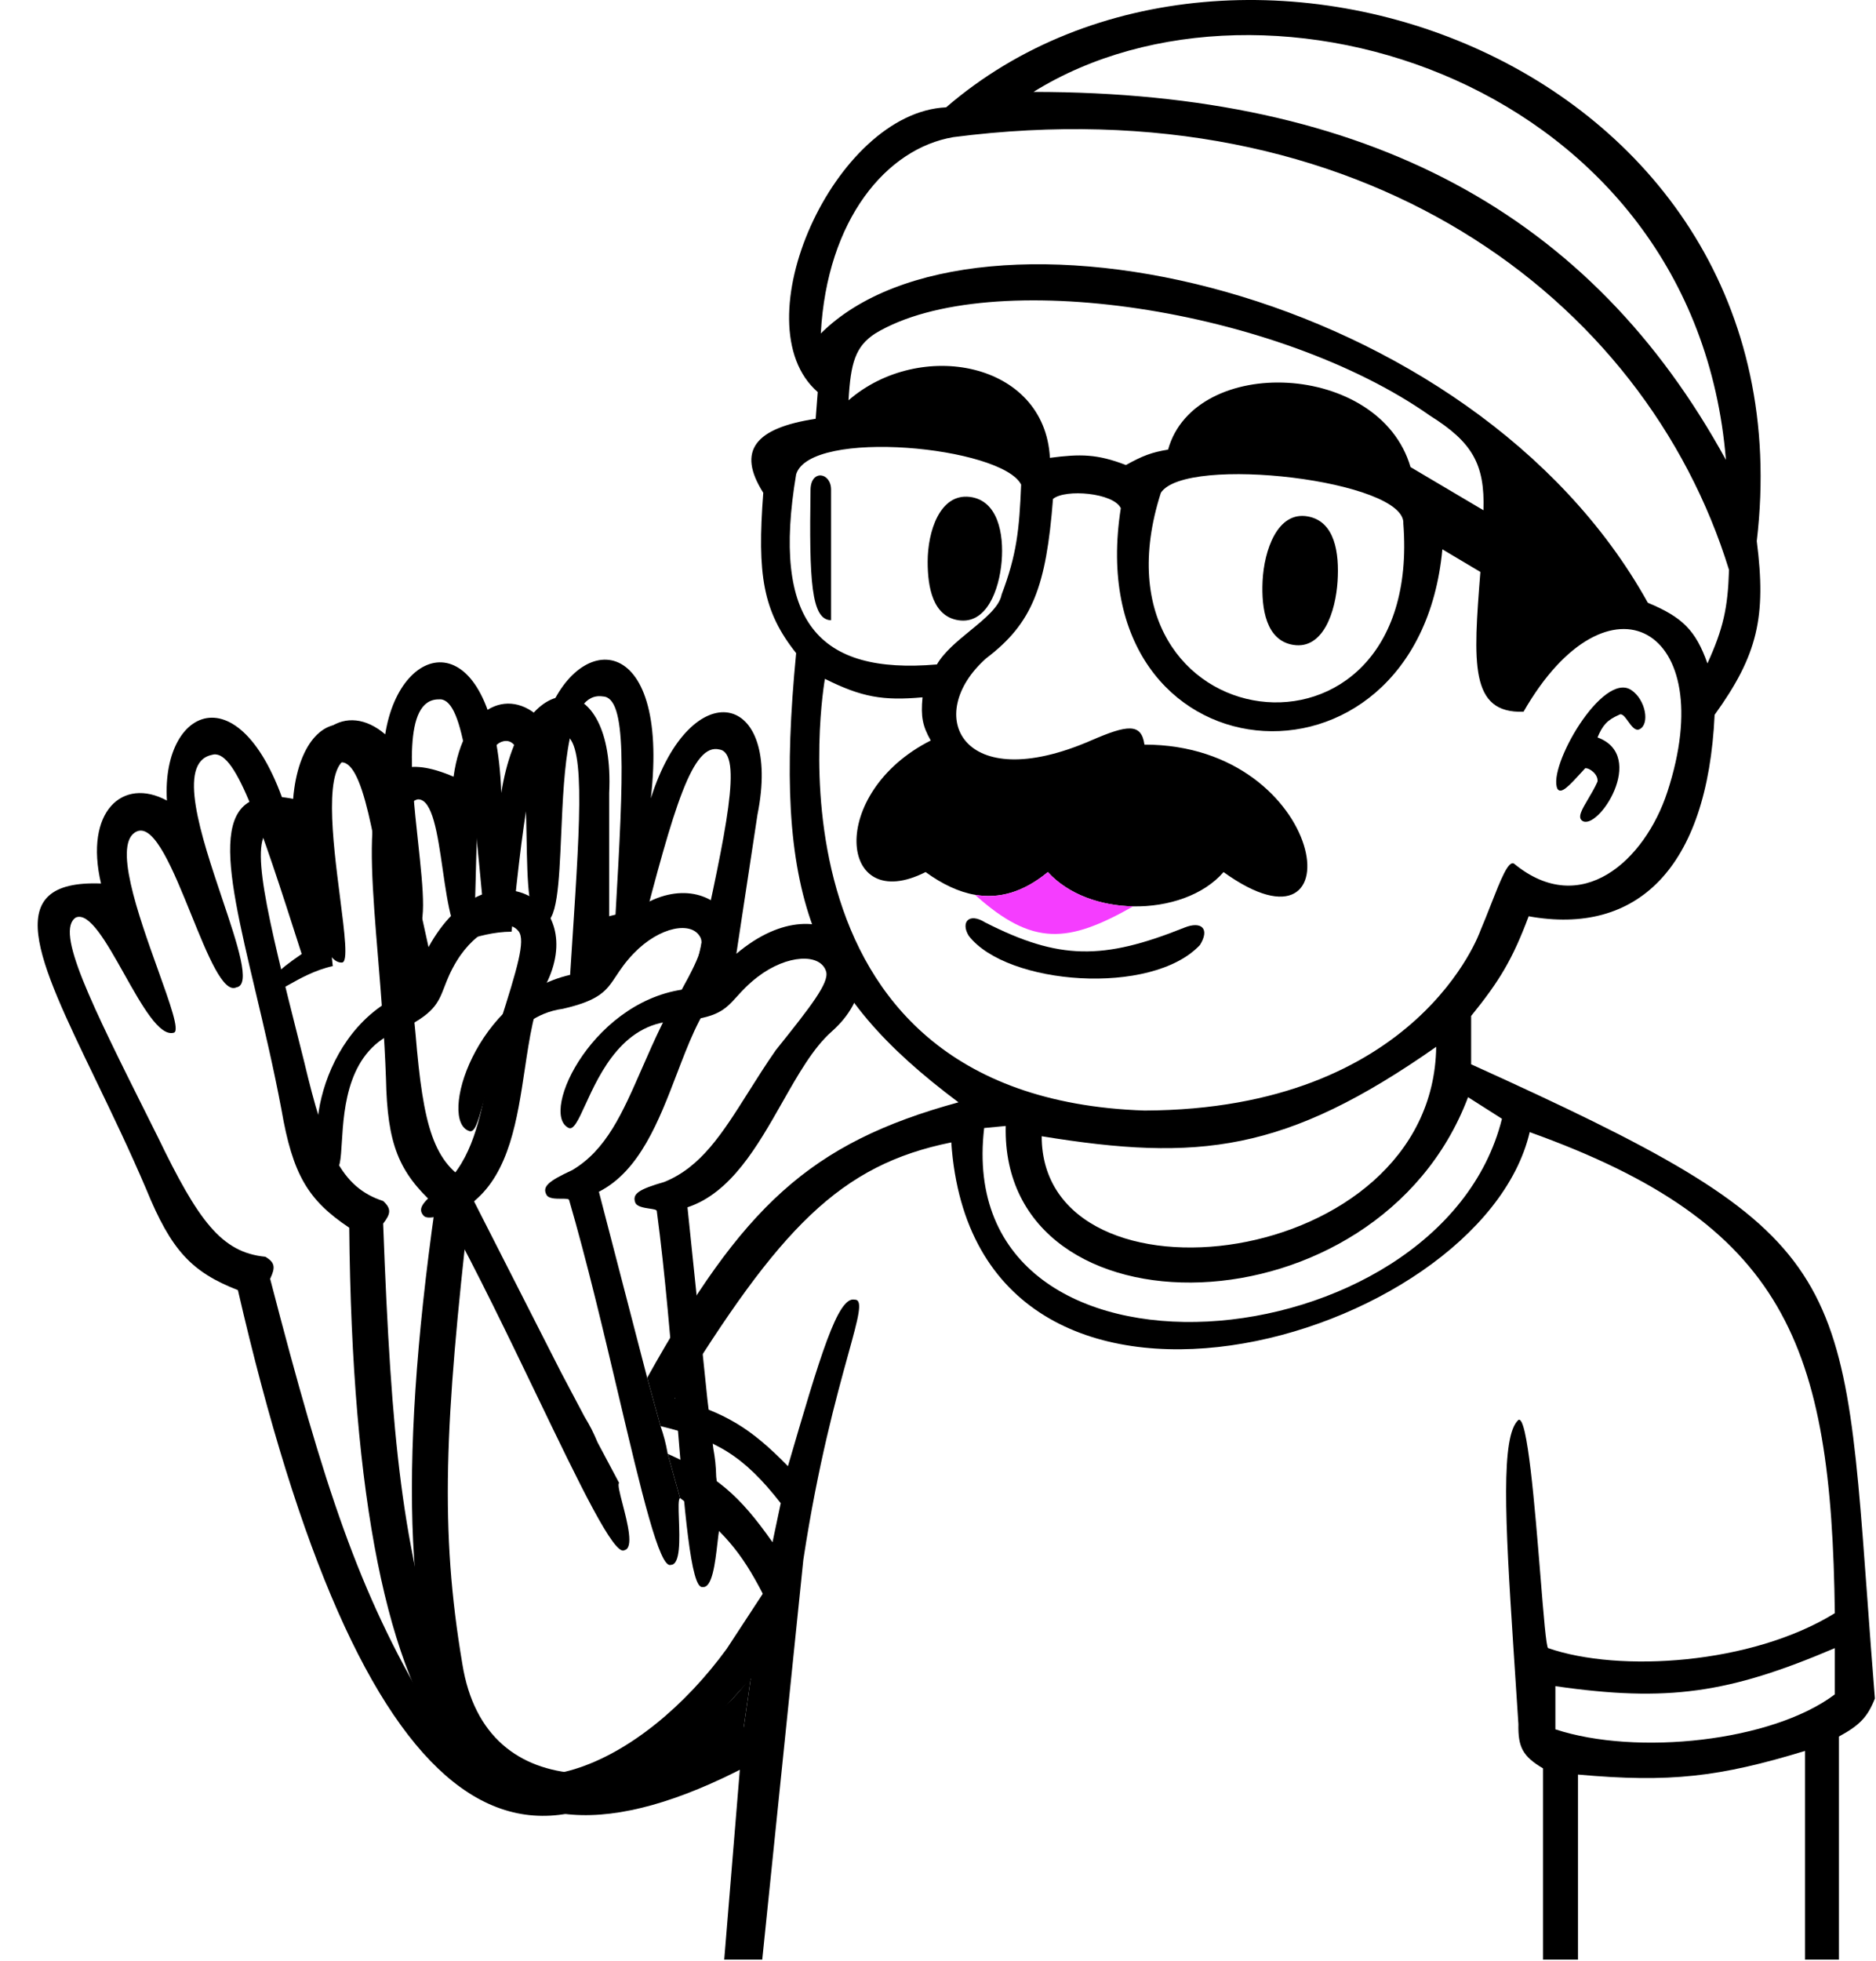 <svg width="913" height="954" viewBox="0 0 913 954" fill="none" xmlns="http://www.w3.org/2000/svg">
<path fill-rule="evenodd" clip-rule="evenodd" d="M73.222 545.903C73.215 545.889 73.208 545.875 73.201 545.861L73.222 545.903Z" fill="#FF0000"/>
<path id="left-hand" d="M142.543 405.108C138.645 340.943 183.509 333.105 193.814 393.811L208.553 460.706C236.683 409.452 287.341 437.201 265.41 479.409C259.913 489.989 257.704 504.733 255.393 520.158C251.767 544.355 247.89 570.23 230.676 584.341L273.099 667.664L284.503 689.213C287.141 693.565 288.592 696.334 290.826 701.644L301.312 721.349C300.493 721.906 301.618 726.257 303.004 731.617C305.387 740.835 308.542 753.036 303.911 754.056C299.046 757.297 282.186 722.28 261.267 678.831C247.629 650.505 232.266 618.595 217.375 591.366C217.046 590.814 215.518 591.153 213.659 591.565C210.942 592.167 207.517 592.925 206.095 591.291C203.081 587.829 205.64 584.538 215.72 576.883C229.821 563.731 233.588 544.693 238.179 521.491C239.672 513.945 241.252 505.958 243.304 497.59C251.728 471.17 255.801 457.566 252.44 453.081C246.705 445.641 231.76 452.006 222.316 467.399C219.219 472.446 217.657 476.49 216.303 479.998C213.209 488.012 211.196 493.225 194.434 501.19C169.159 510.566 167.416 538.618 166.362 555.592C165.856 563.729 165.509 569.32 162.803 569.087C146.624 567.692 151.639 504.478 194.301 484.323C193.386 478.397 192.505 472.641 191.653 467.069C182.483 407.097 176.593 368.579 165.219 370.925C151.727 372.511 154.52 404.849 161.95 469.948C153.334 471.846 145.971 475.988 140.656 478.977C135.428 481.918 132.18 483.744 131.668 481.228C131.179 476.313 134.216 472.667 146.83 464.064C125.586 397.7 114.106 363.469 102.966 367.234C85.889 370.997 97.902 406.722 108.092 437.028C115.676 459.582 122.25 479.134 115.074 480.277C108.672 483.399 101.067 464.635 93.086 444.944C84.352 423.397 75.168 400.739 66.618 404.427C54.601 409.609 67.295 445.014 76.894 471.786C82.805 488.274 87.543 501.488 84.61 502.349C77.633 504.399 68.989 488.997 60.447 473.779C51.919 458.583 43.494 443.571 36.932 446.295C26.683 452.847 44.084 487.642 73.148 545.756L73.157 545.774L73.183 545.827L73.201 545.861L73.222 545.903C74.419 548.298 75.637 550.732 76.873 553.205C96.388 593.562 107.666 609.245 129.103 611.328C134.044 614.187 133.987 616.723 131.47 622.07C158.222 725.038 174.526 774.09 208.215 830.949C244.547 893.599 313.703 857 353.703 802L372.703 773L372.703 808.5L355.844 827.092C255.961 940.747 175.253 885.828 115.788 627.574C93.28 618.777 83.375 608.322 71.188 578.522C63.057 559.444 54.383 541.47 46.462 525.056C18.237 466.572 -0.422 427.909 49.165 429.776C40.929 394.727 59.724 377.786 81.233 389.43C78.336 341.429 121.753 324.695 142.543 405.108Z" fill="black"/>
<path fill-rule="evenodd" clip-rule="evenodd" d="M479.465 448.71C471.465 443.71 467.465 448.71 471.465 455.21C489.965 479.21 560.465 484.71 583.965 459.71C588.965 451.71 584.647 447.93 576.465 451.21C536.778 467.119 515.445 467.013 479.465 448.71ZM793.965 335.71C779.965 326.21 752.965 373.21 757.965 383.71C759.758 386.551 763.735 382.188 770.15 375.151C770.577 374.682 771.016 374.201 771.465 373.71C773.516 373.416 777.965 376.71 777.465 380.21C776.103 383.274 774.394 386.155 772.869 388.724C769.916 393.701 767.657 397.507 769.965 399.21C777.465 404.71 801.965 367.71 777.465 358.71C779.955 352.792 782.134 350.264 787.965 347.71C789.389 346.761 790.813 348.74 792.343 350.868C794.038 353.223 795.863 355.761 797.965 354.71C802.965 352.21 800.965 340.46 793.965 335.71ZM636.465 251.21C621.698 248.549 615.177 267.722 614.465 282.71C613.827 296.144 616.179 311.624 629.465 313.71C644.019 315.995 650.031 297.413 650.965 282.71C651.823 269.195 649.792 253.611 636.465 251.21ZM404.465 238.21V301.71C394.791 301.56 393.794 282.592 394.465 238.21C394.616 228.21 404.465 229.71 404.465 238.21ZM737.3 813.142L737.293 813.045L737.276 812.774C737.002 808.611 736.734 804.534 736.473 800.545C736.741 804.652 737.017 808.852 737.3 813.143V813.142ZM451.465 273.21C451.48 258.533 457.393 239.958 471.965 241.71C485.577 243.347 488.647 259.551 487.465 273.21C486.273 286.984 480.134 303.783 466.465 301.71C454.03 299.824 451.452 285.787 451.465 273.21Z" fill="black"/>
<path fill-rule="evenodd" clip-rule="evenodd" d="M145.971 508.293C145.967 508.278 145.963 508.263 145.959 508.248L145.971 508.293Z" fill="black"/>
<path fill-rule="evenodd" clip-rule="evenodd" d="M314.965 670.212L321.465 693.71C348.672 700.395 361.835 708.024 379.965 731.21C379.01 735.705 378.303 739.074 377.467 743.058C377.022 745.18 376.54 747.476 375.965 750.21C359.659 726.957 348.43 717.655 324.965 707.21L330.965 728.71C351.801 744.369 360.598 754.553 371.465 775.71C370.344 792.07 368.914 800.754 365.465 815.71L361.465 843.71L352.465 953.21H370.965L390.965 758.71C398.078 712.086 407.096 679.441 412.741 659.006C417.811 640.654 420.16 632.149 415.965 632.21C407.712 630.318 399.006 660.06 383.465 713.21C365.073 694.344 352.954 687.267 328.465 680.21C379.466 597.303 408.771 566.657 462.965 555.71C474.465 723.21 720.465 653.21 744.465 550.71C869.135 595.393 891.299 653.878 892.965 784.71C852.465 809.71 787.965 813.71 753.465 801.71C752.54 801.71 751.261 785.965 749.666 766.33L749.666 766.324L749.665 766.319L749.665 766.317C746.951 732.893 743.322 688.205 738.965 690.71C730.363 698.461 732.457 738.951 736.473 800.545C736.734 804.534 737.002 808.611 737.276 812.774L737.293 813.045L737.3 813.142V813.143L737.301 813.166C737.84 821.359 738.401 829.882 738.965 838.71C738.749 849.914 741.094 854.367 750.965 860.21V953.21H767.965V863.21C812.666 867.245 836.802 864.407 878.465 851.71V953.21H894.965V844.71C904.785 839.361 908.841 835.459 912.465 826.21C911.02 808.312 909.82 791.871 908.714 776.713C896.812 613.601 895.757 599.143 715.965 517.71V494.21C729.83 477.099 736.136 466.594 743.965 445.71C796.465 455.21 830.965 422.71 834.465 347.71C855.453 318.619 859.679 300.051 854.965 263.213C882.465 30.71 601.965 -69.788 460.465 52.212C405.965 54.712 359.965 157.712 397.965 190.712L396.965 203.712C367.465 208.212 358.465 219.212 371.465 239.712C368.432 279.638 371.261 297.362 387.465 317.713C376.037 435.613 394.585 482.444 466.465 536.212C393.828 556.046 361.381 587.095 314.965 670.212ZM756.965 820.21V841.21C796.465 854.21 862.465 847.21 892.965 824.21V801.71C841.393 823.691 811.638 828.107 756.965 820.21ZM478.965 548.71L489.465 547.71C486.965 652.71 670.465 650.21 714.465 533.71L730.965 544.21C700.965 664.71 462.965 685.21 478.965 548.71ZM506.965 552.71C583.314 565.142 625.591 560.594 698.965 509.21C697.465 618.71 506.965 640.21 506.965 552.71ZM502.965 44.71C665.965 44.71 774.465 104.21 839.965 223.71C824.965 40.21 616.465 -25.79 502.965 44.71ZM830.965 322.71C825.262 306.631 818.748 300.175 801.965 293.21C716.465 139.21 474.465 87.71 399.465 162.21C402.465 106.71 431.465 72.21 463.965 66.71C661.465 41.21 800.465 144.21 841.465 277.21C840.897 295.827 838.631 305.849 830.965 322.71ZM721.965 248.21C722.698 225.646 716.413 215.035 695.965 202.21C621.965 150.083 481.465 128.71 425.965 162.21C416.248 168.535 414.009 176.487 412.965 194.71C447.465 164.71 508.465 175.71 510.965 222.71C525.769 220.774 533.941 220.804 547.965 226.21C556.025 221.726 560.503 220.013 568.465 218.71C581.465 172.21 671.465 175.71 686.465 227.21L721.965 248.21ZM455.965 323.21C397.965 328.21 375.465 302.21 387.465 230.71C394.465 208.21 487.465 217.21 496.965 235.71C496.071 257.768 494.809 269.815 487.465 289.21C486.387 295.137 479.503 300.774 472.21 306.746C465.967 311.857 459.424 317.215 455.965 323.21ZM564.965 239.712C577.015 221.066 684.465 233.71 682.965 254.71C692.965 383.71 525.965 361.21 564.965 239.712ZM512.465 242.71C518.465 237.71 541.965 239.712 545.465 247.21C524.465 380.71 689.965 395.21 701.965 267.21L720.465 278.21C716.941 322.641 715.241 347.131 741.465 346.21C782.465 274.71 837.683 305.21 811.465 385.21C800.486 418.71 769.465 446.874 736.965 420.21C734.202 418.075 730.372 427.833 725.628 439.918C724.011 444.038 722.288 448.428 720.465 452.71C720.465 452.71 690.465 539.71 556.965 540.21C364.965 533.71 401.465 330.21 401.465 330.21C419.343 339.138 429.687 340.946 448.965 339.21C448.063 348.61 448.97 353.151 452.965 360.21C402.465 385.71 407.965 445.71 450.465 424.21C458.536 430.062 466.526 433.877 474.5 435.263C486.285 437.311 498.036 434.051 509.965 424.21C520.007 435.208 535.765 440.604 551.5 440.89C568.67 441.202 585.811 435.429 595.465 424.21C661.465 471.71 646.465 362.21 556.965 362.21C555.508 351.556 548.519 352.585 530.965 360.21C467.965 387.575 448.965 347.71 479.965 320.21C502.532 303.081 509.122 285.415 512.465 242.71Z" fill="black"/>
<path id="middle-hand" d="M296.465 385.713C299.465 324.212 253.965 322.213 243.965 385.713C240.965 302.71 194.965 309.71 187.465 357.21C168.965 341.21 146.965 353.71 147.466 389.71C99.442 377.216 109.345 418.989 124.324 482.177C128.528 499.91 133.131 519.33 136.966 539.71C142.455 571.435 149.878 583.776 169.966 597.21C172.466 862.21 239.466 933.21 361.465 843.71L365.465 815.71C322.965 872.21 238.465 884.71 216.465 815.71C195.8 752.934 190.433 701.522 186.465 595.21C190.074 590.53 190.675 588.065 186.465 584.21C165.978 577.563 158.339 559.821 147.965 516.21C147.29 513.529 146.625 510.89 145.971 508.293L145.959 508.248L145.95 508.21L145.935 508.153L145.93 508.133C130.053 445.127 120.546 407.402 131.965 403.21C138.96 401.961 143.957 418.435 149.016 435.109C154.082 451.809 159.209 468.71 166.465 468.21C169.514 468 167.731 454.076 165.506 436.703C161.892 408.493 157.114 371.185 169.965 368.71C179.108 366.949 183.202 391.052 187.094 413.973C190.651 434.921 194.041 454.881 200.965 453.21C208.218 453.638 206.005 433.129 203.452 409.472C200.022 377.683 195.978 340.21 213.465 340.21C225.154 338.93 228.999 374.83 235.465 444.21C221.295 449.898 217.545 452.805 216.965 457.71C216.924 460.277 220.488 459.192 226.227 457.446C232.061 455.67 240.142 453.21 248.965 453.21C255.717 388.038 259.948 355.856 273.465 357.21C285.078 357.366 282.541 396.25 278.592 456.79C278.225 462.414 277.846 468.226 277.465 474.21C231.465 484.713 212.965 545.366 228.465 550.21C231.057 551.02 232.6 545.635 234.844 537.797C239.526 521.448 247.265 494.428 273.965 490.71C292.049 486.539 295.136 481.881 299.882 474.721C301.959 471.586 304.354 467.973 308.465 463.71C321.001 450.71 336.965 447.71 340.965 456.21C343.282 461.313 336.376 473.722 322.465 497.71C318.661 505.441 315.399 512.9 312.317 519.949C302.841 541.619 295.066 559.4 278.465 569.21C266.974 574.517 263.767 577.18 265.965 581.21C267.002 583.112 270.509 583.108 273.292 583.105C275.197 583.102 276.762 583.101 276.965 583.71C285.647 613.506 293.784 647.974 301.007 678.571C312.087 725.504 321.017 763.329 326.465 761.21C331.207 761.21 330.752 748.616 330.408 739.102C330.208 733.569 330.046 729.078 330.965 728.71L324.965 707.21C323.925 701.544 323.104 698.528 321.465 693.71L314.965 670.212L291.465 579.712C311.313 569.636 320.667 545.201 329.414 522.351C334.99 507.784 340.32 493.861 347.965 484.713C378.465 448.213 334.965 410.213 296.465 454.213V385.713Z" fill="black"/>
<path id="open-mouth" d="M509.965 424.21C498.036 434.051 486.285 437.311 474.5 435.263C502.707 460.578 519.814 458.794 551.5 440.89C535.765 440.604 520.007 435.208 509.965 424.21Z" fill="#F53DFF"/>
<path fill-rule="evenodd" clip-rule="evenodd" d="M201.456 494.827C201.454 494.812 201.453 494.796 201.451 494.781L201.456 494.827Z" fill="#60BA1C"/>
<path id="right-hand" fill-rule="evenodd" clip-rule="evenodd" d="M316.742 388.348C336.162 327.068 380.846 335.876 368.647 396.23L358.364 463.953C403.033 426.231 440.335 470.331 404.701 501.839C395.769 509.736 388.41 522.701 380.71 536.265C368.631 557.543 355.715 580.297 334.579 587.279L344.227 680.282L347.125 704.489C348.023 709.498 348.382 712.604 348.559 718.361L351.263 740.519C350.299 740.744 349.785 745.209 349.152 750.709C348.064 760.167 346.623 772.687 341.935 771.975C336.23 773.251 333.08 734.515 329.172 686.45C326.624 655.116 323.754 619.817 319.643 589.055C319.534 588.422 317.986 588.189 316.103 587.905C313.351 587.491 309.883 586.968 309.143 584.932C307.575 580.618 311.145 578.466 323.303 574.945C341.188 567.738 351.545 551.326 364.167 531.324C368.272 524.818 372.617 517.932 377.539 510.86C394.894 489.233 403.584 478.001 402.059 472.608C399.381 463.604 383.147 464.173 368.801 475.144C364.098 478.741 361.187 481.955 358.663 484.741C352.896 491.108 349.144 495.249 330.639 496.659C303.683 496.326 291.976 521.878 284.893 537.339C281.497 544.751 279.164 549.844 276.722 548.654C262.125 541.538 289.521 484.349 336.576 480.871C337.852 475.012 339.099 469.323 340.306 463.818C353.299 404.557 361.645 366.495 350.187 364.597C337.026 361.229 328.012 392.41 311.552 455.83C302.829 454.506 294.47 455.725 288.436 456.605C282.5 457.47 278.813 458.008 279.239 455.475C280.55 450.713 284.693 448.402 299.556 444.906C303.58 375.341 305.167 339.271 293.419 338.782C276.13 336.156 274.503 373.812 273.122 405.756C272.094 429.528 271.203 450.136 264.096 448.624C257 449.237 256.645 428.994 256.273 407.75C255.866 384.504 255.438 360.059 246.133 360.428C233.057 360.946 232.18 398.548 231.517 426.981C231.109 444.492 230.781 458.525 227.735 458.275C220.487 457.68 217.955 440.201 215.453 422.93C212.955 405.685 210.487 388.647 203.384 388.832C191.466 391.263 195.201 429.987 201.44 494.663L201.442 494.683L201.448 494.742L201.451 494.781L201.456 494.827C201.713 497.492 201.974 500.201 202.239 502.954C205.948 547.628 210.837 566.316 230.094 575.963C233.678 580.407 232.713 582.753 228.442 586.838C216.406 692.541 213.994 744.176 225 809.343C236.391 880.864 314.08 871.561 371.172 834.609L364.153 858.794C230.1 928.965 174.519 848.711 211.831 586.339C193.987 570.042 188.501 556.725 187.837 524.536C187.105 503.811 185.469 483.92 183.975 465.757C178.652 401.037 175.133 358.251 220.737 377.812C225.646 342.145 249.273 333.09 265.161 351.686C279.707 305.85 326.237 305.835 316.742 388.348Z" fill="black"/>
</svg>
